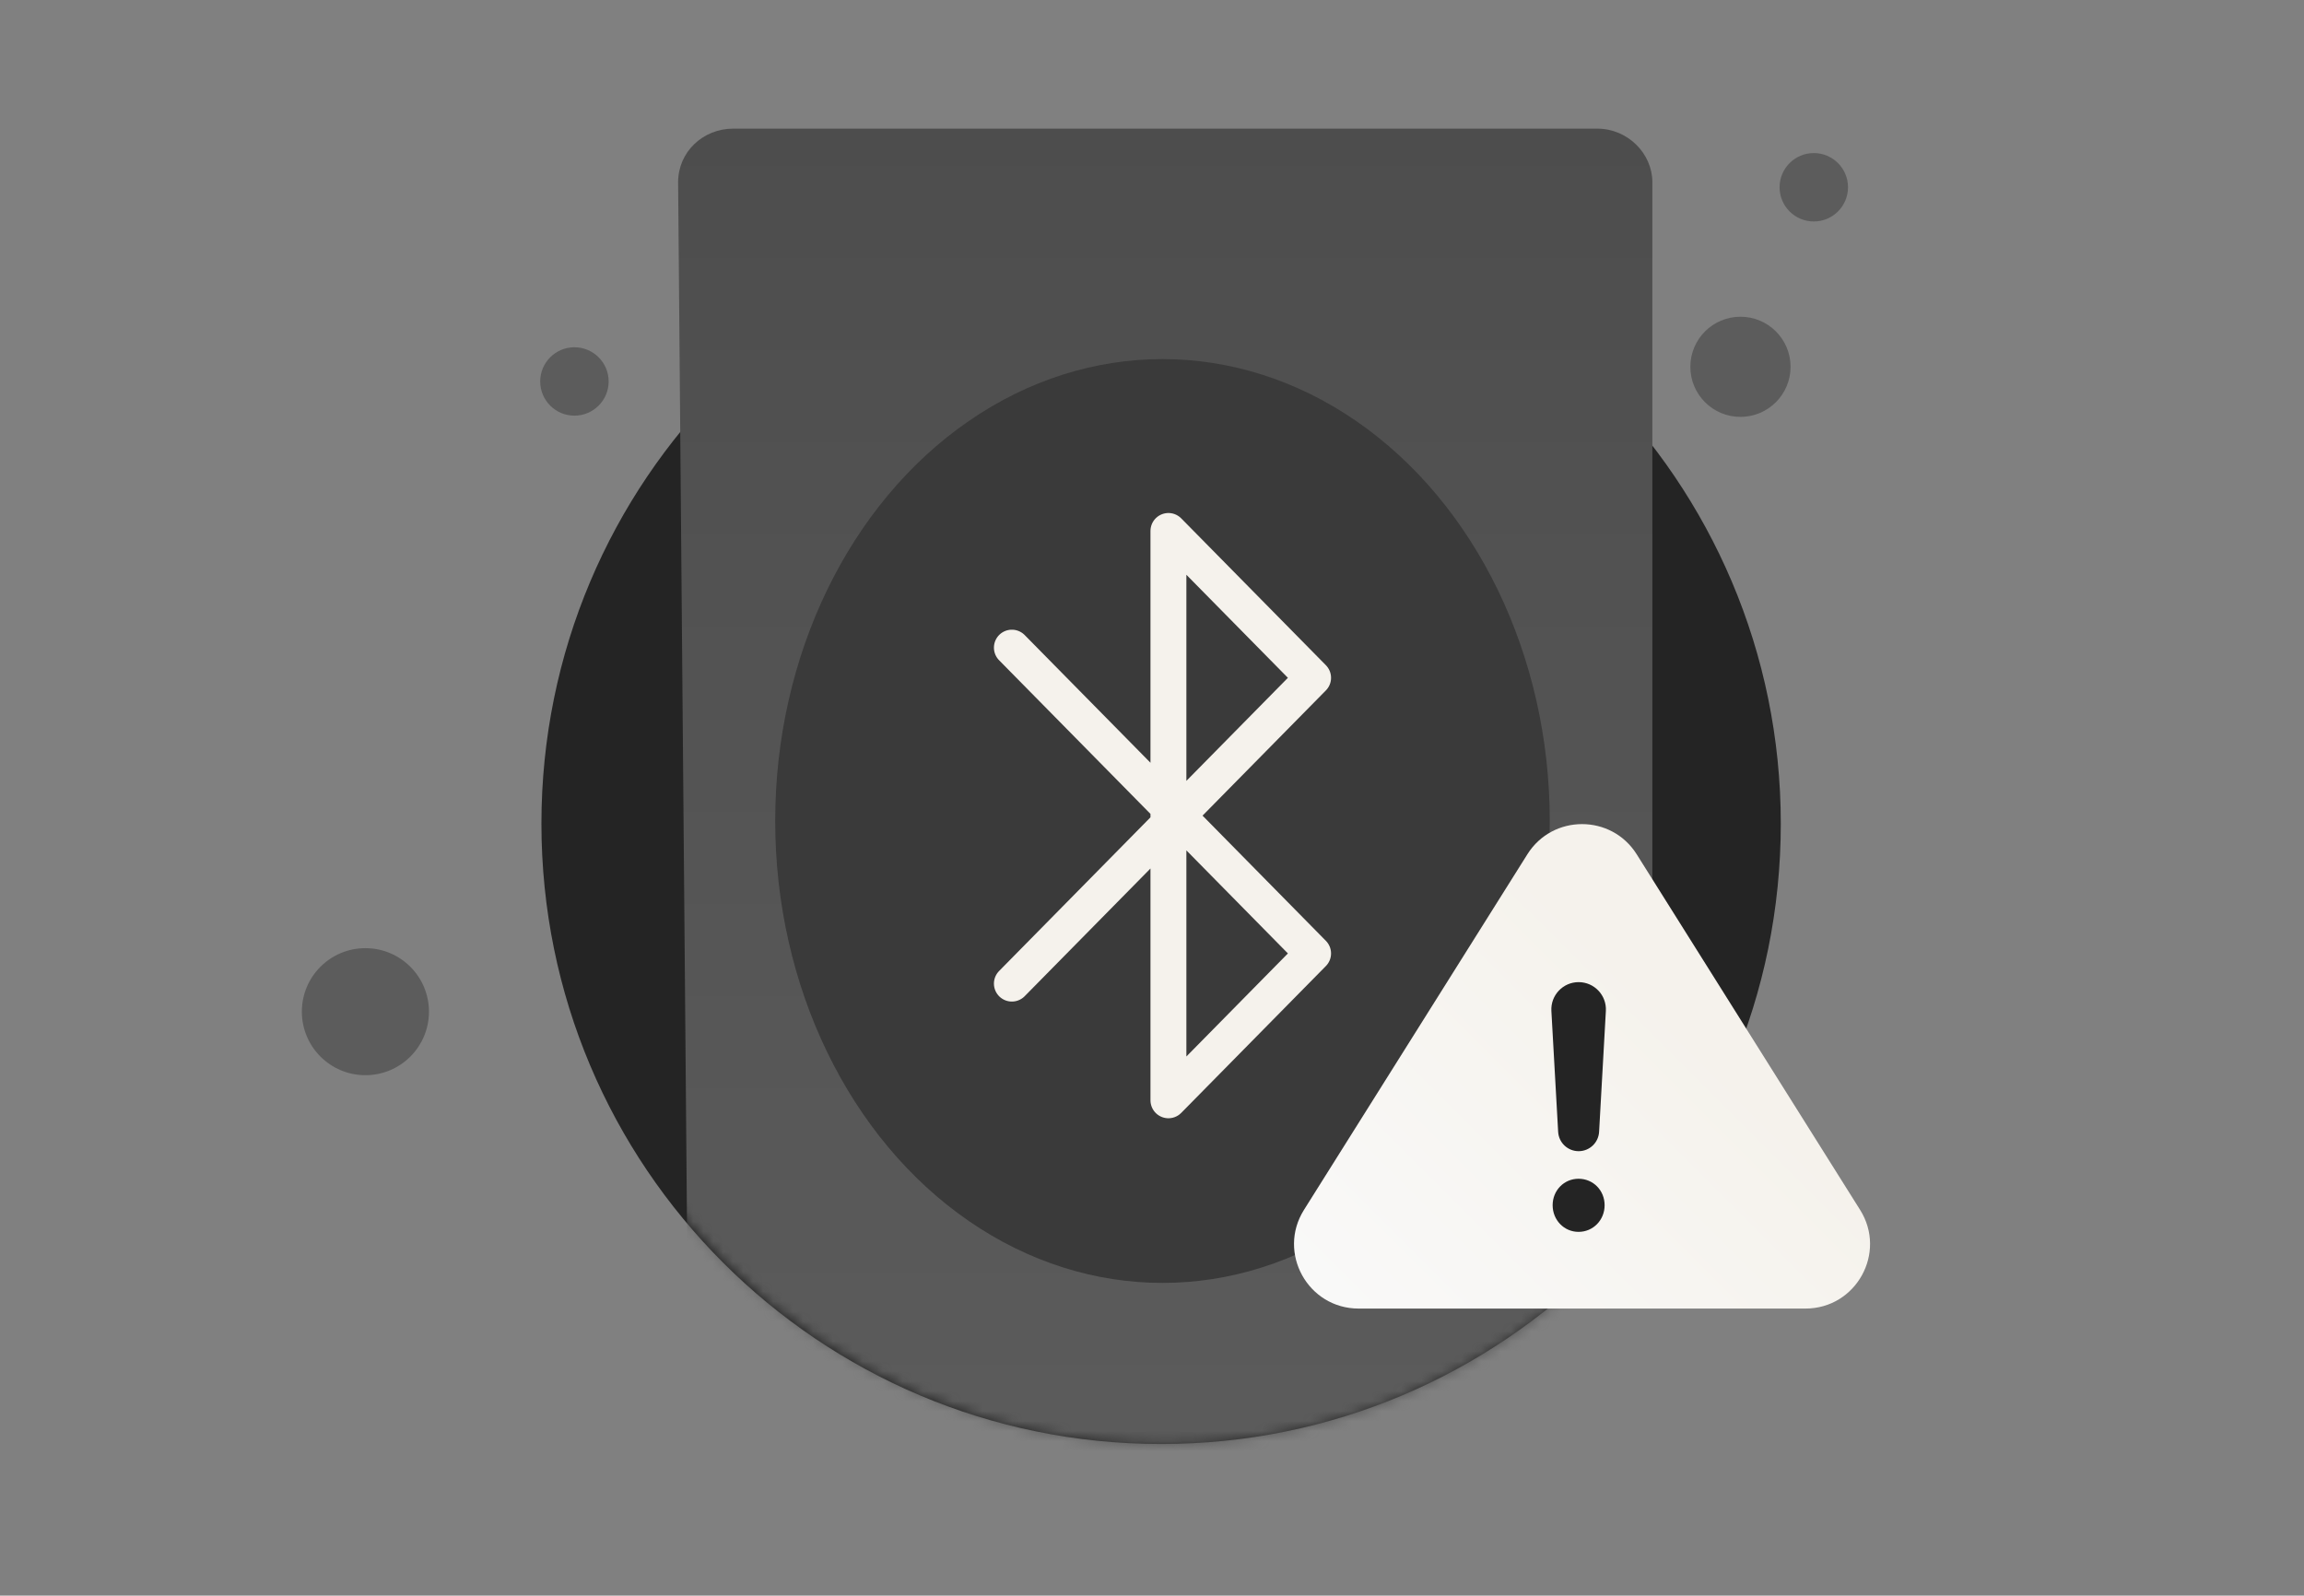 <svg xmlns="http://www.w3.org/2000/svg" width="231" height="160" fill="none" viewBox="0 0 231 160">
  <rect x="0" y="0" width="231" height="160" fill="#808080" stroke="none"/>
  <path fill="#242424" d="M116.413 144.8c34.312 0 62.13-27.801 62.13-62.215 0-34.414-27.94-62.215-62.13-62.215-34.312 0-62.13 27.801-62.13 62.215 0 34.414 27.817 62.215 62.13 62.215Z"/>
  <path fill="#5C5C5C" d="M174.499 41.802c2.775 0 5.024-2.248 5.024-5.021s-2.249-5.021-5.024-5.021-5.024 2.248-5.024 5.021 2.249 5.021 5.024 5.021ZM181.852 22.207c1.895 0 3.431-1.535 3.431-3.429 0-1.894-1.536-3.429-3.431-3.429s-3.431 1.535-3.431 3.429c0 1.894 1.536 3.429 3.431 3.429ZM57.592 41.679c1.895 0 3.431-1.535 3.431-3.429 0-1.894-1.536-3.429-3.431-3.429-1.895 0-3.431 1.535-3.431 3.429 0 1.894 1.536 3.429 3.431 3.429ZM36.636 107.814c3.519 0 6.372-2.852 6.372-6.369 0-3.517-2.853-6.369-6.372-6.369-3.519 0-6.372 2.851-6.372 6.369 0 3.517 2.853 6.369 6.372 6.369Z"/>
  <mask id="mask0_3869_1833" width="125" height="137" x="54" y="8" maskUnits="userSpaceOnUse" style="mask-type:alpha">
    <path fill="#D9D9D9" d="M170.241 8H64.778v40.251c-6.51 9.834-10.301 21.633-10.301 34.334 0 34.414 27.837 62.215 62.174 62.215 34.337 0 62.175-27.801 62.175-62.215 0-11.52-3.133-22.298-8.585-31.541V8Z"/>
  </mask>
  <g mask="url(#mask0_3869_1833)">
    <path fill="url(#paint0_linear_3869_1833)" d="M69.091 147.616 67.988 18.276c0-3.033 2.483-5.377 5.519-5.377h86.641c3.036 0 5.519 2.482 5.519 5.377V142.239c0 3.033-2.483 5.377-5.519 5.377H69.091Z"/>
  </g>
  <ellipse cx="116.551" cy="82.325" fill="#3A3A3A" rx="38.829" ry="46.318"/>
  <path stroke="#F5F2EC" stroke-linecap="round" stroke-linejoin="round" stroke-width="3.6" d="m101.451 64.941 30.201 30.663-14.505 14.727v-57.09l14.505 14.726-30.201 30.663"/>
  <path fill="url(#paint1_linear_3869_1833)" d="m153.134 85.665-22.396 35.652c-2.704 4.305.394 9.898 5.482 9.898h44.792c5.088 0 8.186-5.593 5.482-9.898l-22.396-35.652c-2.536-4.038-8.427-4.038-10.964 0Z"/>
  <path fill="#242424" d="M158.274 98.482c-1.571 0-2.82 1.32-2.732 2.888l.679 12.123c.061 1.089.962 1.94 2.053 1.94 1.09 0 1.991-.851 2.052-1.94l.679-12.123c.088-1.568-1.161-2.888-2.731-2.888Zm-.009 25.041c1.468 0 2.615-1.186 2.615-2.672 0-1.487-1.147-2.653-2.615-2.653-1.451 0-2.597 1.166-2.597 2.653 0 1.486 1.146 2.672 2.597 2.672Z"/>
  <defs>
    <linearGradient id="paint0_linear_3869_1833" x1="116.859" x2="116.859" y1="150.733" y2="11.446" gradientUnits="userSpaceOnUse">
      <stop stop-color="#5C5C5C"/>
      <stop offset=".996" stop-color="#4D4D4D"/>
    </linearGradient>
    <linearGradient id="paint1_linear_3869_1833" x1="136.505" x2="180.669" y1="143.184" y2="98.962" gradientUnits="userSpaceOnUse">
      <stop stop-color="#FAFAFA"/>
      <stop offset=".828" stop-color="#F5F2EC"/>
    </linearGradient>
  </defs>
</svg>
